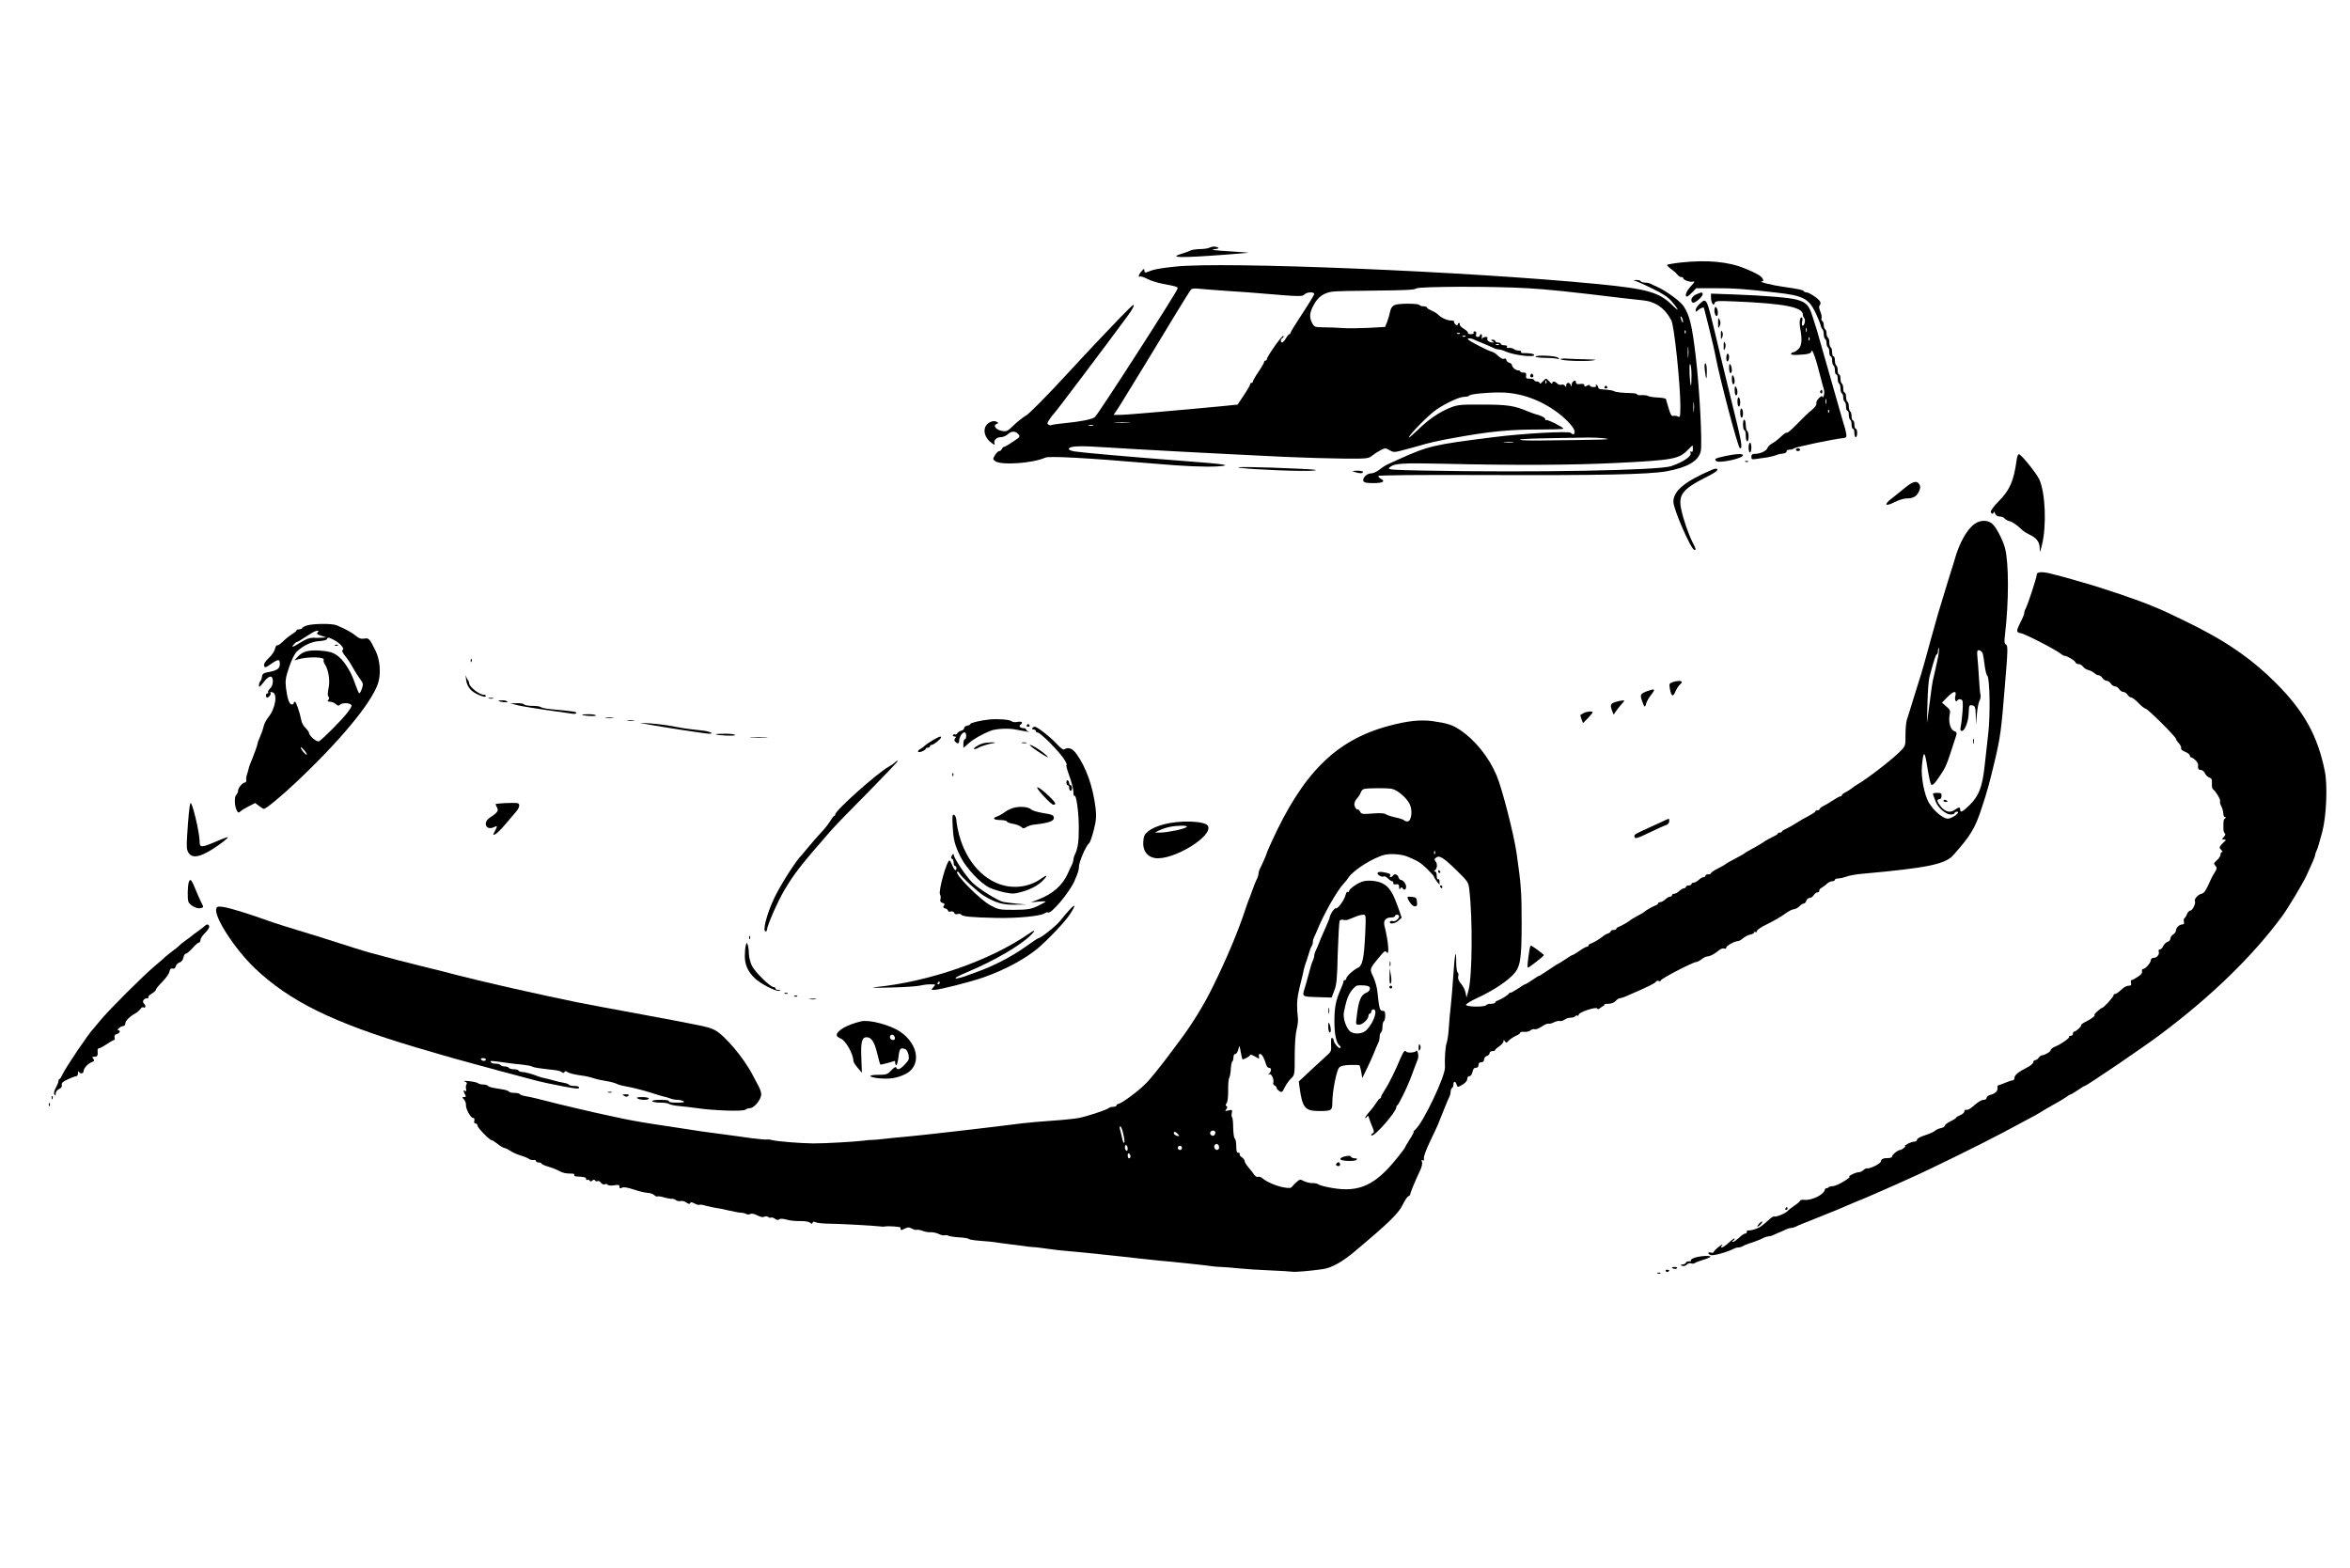 <?xml version="1.0" standalone="no"?>
<!DOCTYPE svg PUBLIC "-//W3C//DTD SVG 20010904//EN"
 "http://www.w3.org/TR/2001/REC-SVG-20010904/DTD/svg10.dtd">
<svg version="1.0" xmlns="http://www.w3.org/2000/svg"
 width="1688pt" height="1126pt" viewBox="0 0 1688 1126"
 preserveAspectRatio="xMidYMid meet">
<g transform="translate(0,1126) scale(0.1,-0.1)"
fill="#000000" stroke="none">
<path d="M8685 9480 c-11 -5 -41 -9 -68 -9 -26 -1 -55 -5 -65 -10 -9 -5 -36
-15 -59 -22 -106 -31 -23 -33 312 -8 77 6 149 12 160 13 11 1 -50 6 -135 11
-102 6 -140 11 -110 15 33 4 40 7 27 13 -23 9 -36 8 -62 -3z"/>
<path d="M12078 9375 c-54 -6 -100 -14 -103 -17 -3 -3 9 -16 27 -29 18 -13 39
-31 46 -41 7 -10 20 -18 28 -18 8 0 14 -3 14 -7 0 -14 49 -31 71 -26 16 5 13
-2 -15 -32 -33 -35 -48 -75 -28 -75 5 0 21 14 37 30 l29 30 140 0 c131 0 196
-4 431 -31 197 -22 236 -42 287 -147 17 -37 33 -76 35 -87 2 -11 8 -24 13 -29
6 -6 10 -22 10 -37 0 -15 5 -31 10 -34 6 -3 10 -17 10 -30 0 -13 5 -27 10 -30
6 -3 10 -19 10 -36 0 -16 5 -29 10 -29 6 0 10 -13 10 -29 0 -17 5 -33 10 -36
6 -3 10 -19 10 -36 0 -16 5 -29 10 -29 6 0 10 -13 10 -29 0 -17 5 -33 10 -36
6 -3 10 -19 10 -35 0 -16 5 -32 10 -35 6 -3 10 -17 10 -30 0 -13 5 -27 10 -30
6 -3 10 -19 10 -36 0 -16 5 -29 10 -29 6 0 10 -13 10 -29 0 -17 5 -33 10 -36
6 -3 10 -19 10 -36 0 -16 5 -29 10 -29 6 0 10 -13 10 -30 0 -16 5 -30 10 -30
6 0 10 14 10 30 0 17 -4 30 -10 30 -5 0 -10 14 -10 30 0 17 -4 30 -10 30 -5 0
-10 13 -10 29 0 17 -4 33 -10 36 -5 3 -10 19 -10 35 0 16 -4 32 -10 35 -5 3
-10 19 -10 36 0 16 -4 29 -10 29 -5 0 -10 13 -10 29 0 17 -4 33 -10 36 -5 3
-10 19 -10 36 0 16 -4 29 -10 29 -5 0 -10 13 -10 29 0 17 -4 33 -10 36 -5 3
-10 19 -10 36 0 16 -4 29 -10 29 -5 0 -10 13 -10 29 0 17 -4 33 -10 36 -5 3
-10 19 -10 35 0 16 -4 32 -10 35 -5 3 -10 17 -10 30 0 13 -4 27 -10 30 -5 3
-10 17 -10 30 0 13 -5 27 -11 30 -6 4 -8 13 -5 21 3 7 -1 29 -9 47 -9 22 -11
37 -4 44 5 5 7 17 4 25 -8 20 -79 68 -99 68 -8 0 -17 4 -20 9 -6 9 -35 15
-146 31 -75 10 -184 37 -157 39 15 1 16 4 7 21 -10 18 -40 36 -125 71 -115 49
-270 64 -457 44z"/>
<path d="M8440 9345 c-115 -12 -154 -20 -202 -40 -13 -5 -18 -2 -18 11 0 16
-2 16 -20 -4 -20 -21 -28 -48 -11 -38 5 3 28 -5 52 -17 24 -13 76 -29 114 -36
97 -18 107 -21 103 -35 -7 -28 -574 -909 -594 -922 -24 -17 -101 -32 -221 -44
-45 -4 -86 -11 -90 -13 -5 -3 -15 -2 -22 3 -11 6 -9 15 10 41 12 19 26 36 30
39 10 8 343 449 528 700 34 45 52 80 42 80 -4 0 -45 -39 -91 -87 -46 -49 -120
-126 -165 -173 -44 -47 -168 -179 -275 -295 -107 -115 -214 -223 -239 -239
-26 -15 -67 -48 -92 -73 -43 -41 -49 -44 -83 -38 -42 8 -66 39 -38 50 16 6 16
7 0 16 -24 13 -66 -6 -80 -36 -16 -35 0 -82 40 -113 23 -18 31 -20 26 -8 -9
23 14 46 45 46 15 0 37 9 49 20 26 25 54 26 76 2 16 -18 14 -21 -39 -55 -30
-21 -59 -37 -64 -37 -5 0 -11 -7 -15 -15 -3 -8 -11 -15 -19 -15 -7 0 -20 -13
-30 -29 -16 -27 -16 -30 0 -42 39 -33 271 -17 361 24 29 13 302 -2 782 -43
215 -19 369 -25 455 -20 115 8 64 16 -255 40 -382 29 -729 60 -775 68 -22 4
-39 12 -38 17 6 23 76 25 297 10 218 -14 720 -41 1266 -67 135 -6 322 -11 417
-12 164 -1 173 0 200 22 15 12 43 30 61 39 31 16 34 16 62 0 25 -15 36 -16 72
-7 24 7 61 16 83 22 22 6 51 14 65 18 42 14 150 39 245 55 252 46 396 60 603
60 100 0 182 2 182 6 0 10 -117 69 -124 62 -3 -3 -6 -1 -6 6 0 11 -34 28 -70
36 -8 2 -33 11 -55 20 -96 41 -147 49 -325 49 -163 1 -179 -1 -235 -23 -79
-32 -156 -85 -232 -160 -35 -33 -63 -57 -63 -53 0 18 146 166 199 201 75 50
165 91 201 91 16 0 31 4 34 9 7 11 131 23 228 22 140 -2 281 -52 403 -142 67
-49 125 -113 125 -139 0 -22 -10 -26 -27 -9 -14 14 -347 -4 -563 -32 -428 -54
-458 -61 -680 -161 -25 -11 -56 -25 -70 -32 -14 -6 -41 -23 -60 -38 -19 -16
-46 -28 -61 -28 -31 0 -64 -33 -56 -55 5 -11 22 -15 71 -15 68 0 90 12 56 30
-11 6 -20 15 -20 21 0 6 260 9 778 7 811 -3 1165 4 1293 27 149 27 228 73 245
142 13 49 -8 450 -35 678 -27 230 -44 299 -88 366 -23 35 -124 109 -188 138
-16 7 -38 17 -47 22 -10 5 -29 9 -42 9 -14 0 -28 5 -31 10 -3 6 -18 9 -33 9
-21 -1 -22 -2 -7 -6 11 -3 66 -27 122 -55 74 -35 113 -61 139 -91 56 -65 59
-81 6 -29 -96 94 -179 117 -537 152 -934 91 -2690 163 -3035 125z m2531 -155
c142 -8 305 -25 684 -71 44 -5 109 -12 145 -16 92 -9 160 -57 205 -144 21 -39
64 -451 65 -612 0 -79 -2 -87 -16 -79 -9 5 -24 7 -34 5 -13 -4 -21 8 -34 54
-10 32 -19 62 -20 67 -1 5 -27 9 -57 11 -31 1 -62 6 -69 10 -8 5 -29 8 -47 7
-18 -2 -33 1 -33 5 0 4 -15 8 -32 9 -75 2 -124 7 -133 14 -9 6 -43 11 -92 14
-13 0 -23 6 -23 13 0 6 -5 15 -12 19 -7 4 -8 3 -4 -4 5 -8 -2 -12 -18 -12 -14
0 -26 5 -26 10 0 7 -6 7 -20 0 -15 -8 -20 -8 -20 3 0 9 -9 12 -30 9 -23 -3
-30 0 -30 12 0 24 -30 8 -31 -18 -1 -16 -2 -17 -6 -3 -2 9 -11 17 -19 17 -8 0
-14 -8 -14 -17 0 -15 -2 -15 -9 -4 -5 8 -16 11 -25 8 -8 -3 -22 0 -30 8 -18
18 -36 19 -36 3 -1 -7 -9 -3 -19 10 -11 12 -22 22 -26 22 -4 0 -15 -10 -26
-22 -10 -13 -18 -17 -19 -10 0 6 -9 12 -20 12 -11 0 -20 5 -20 10 0 6 -14 10
-31 10 -26 0 -30 3 -27 23 2 17 -2 22 -19 21 -13 0 -23 3 -23 8 0 4 -7 8 -16
8 -17 0 -44 23 -44 39 0 5 -9 13 -20 16 -11 3 -20 13 -20 20 0 8 -6 12 -14 9
-14 -5 -23 0 -61 34 -8 7 -23 15 -32 17 -21 4 -154 72 -167 86 -13 12 18 12
42 0 9 -5 28 -13 42 -18 44 -18 84 -35 102 -44 10 -5 25 -9 34 -9 9 0 30 -6
47 -14 61 -27 207 -45 207 -26 0 9 -30 14 -82 14 -9 0 -15 3 -12 8 3 4 -2 9
-10 9 -25 2 -30 4 -46 14 -8 5 -23 8 -34 6 -11 -1 -16 2 -12 8 5 7 -3 11 -18
11 -14 0 -26 5 -26 10 0 6 -9 10 -20 10 -11 0 -20 5 -20 10 0 6 -8 10 -17 10
-15 0 -16 -2 -3 -10 13 -9 13 -10 0 -10 -23 0 -43 17 -36 29 4 7 -1 11 -13 11
-10 0 -22 -6 -25 -12 -4 -7 -4 -3 -2 10 2 12 0 22 -5 22 -5 0 -9 -4 -9 -10 0
-5 -7 -10 -16 -10 -11 0 -15 6 -11 20 3 13 0 20 -10 20 -8 0 -11 -4 -8 -10 4
-6 -5 -10 -20 -10 -14 0 -24 4 -21 9 3 5 -10 18 -30 30 -19 12 -32 26 -29 31
3 6 1 10 -4 10 -6 0 -11 -5 -11 -11 0 -8 -5 -8 -15 1 -8 7 -13 16 -10 20 3 4
-7 8 -21 8 -29 0 -71 19 -94 42 -8 9 -30 22 -47 29 -18 8 -33 17 -33 22 0 5
-11 9 -24 9 -14 0 -27 4 -30 9 -8 13 -150 13 -179 0 -17 -8 -27 -22 -32 -47
-4 -20 -13 -52 -21 -73 l-15 -37 -122 -7 c-67 -3 -151 -4 -187 -1 -36 3 -95 5
-132 5 -64 1 -68 2 -83 31 -22 42 -19 75 12 131 30 56 69 84 130 94 23 4 166
7 317 8 205 2 278 5 288 15 15 15 547 17 799 2z m-2151 -20 c85 -5 207 -14
270 -20 240 -20 267 -21 280 -5 15 18 70 20 70 4 0 -7 -38 -70 -85 -141 -47
-71 -85 -133 -85 -138 0 -6 -4 -10 -8 -10 -4 0 -16 -13 -25 -30 -10 -16 -22
-30 -28 -30 -13 0 -11 28 3 32 6 2 9 9 7 16 -4 13 -119 -149 -119 -167 0 -6
-4 -11 -10 -11 -5 0 -10 -5 -10 -11 0 -5 -18 -37 -40 -69 -22 -32 -40 -64 -40
-69 0 -6 -4 -11 -10 -11 -5 0 -10 -5 -10 -10 0 -6 -20 -41 -45 -78 l-45 -68
-118 -12 c-64 -6 -171 -16 -237 -22 -66 -6 -194 -17 -284 -25 -91 -8 -184 -15
-209 -15 l-43 0 19 28 c11 15 33 50 49 77 17 28 54 88 83 135 29 47 78 128
110 180 134 223 283 466 293 478 8 10 26 12 61 8 28 -3 121 -10 206 -16z
m3269 -220 c0 -10 -3 -8 -9 5 -12 27 -12 43 0 25 5 -8 9 -22 9 -30z m18 -82
c-3 -8 -6 -5 -6 6 -1 11 2 17 5 13 3 -3 4 -12 1 -19z m-1620 -4 c-3 -3 -12 -4
-19 -1 -8 3 -5 6 6 6 11 1 17 -2 13 -5z m40 -20 c-3 -3 -12 -4 -19 -1 -8 3 -5
6 6 6 11 1 17 -2 13 -5z m240 -60 c-3 -3 -12 -4 -19 -1 -8 3 -5 6 6 6 11 1 17
-2 13 -5z m1360 -86 c-2 -18 -4 -4 -4 32 0 36 2 50 4 33 2 -18 2 -48 0 -65z
m23 -135 c0 -42 -2 -74 -4 -72 -9 11 -15 160 -6 154 6 -3 10 -40 10 -82z
m-1043 -55 c-3 -8 -6 -5 -6 6 -1 11 2 17 5 13 3 -3 4 -12 1 -19z m1060 -200
c-2 -18 -4 -6 -4 27 0 33 2 48 4 33 2 -15 2 -42 0 -60z m-4059 -85 c-27 -2
-69 -2 -95 0 -27 2 -5 3 47 3 52 0 74 -1 48 -3z m-255 -20 c-7 -2 -21 -2 -30
0 -10 3 -4 5 12 5 17 0 24 -2 18 -5z m3682 -93 c49 -7 -17 -9 -482 -14 -79 -1
-139 2 -135 6 7 7 92 9 472 15 52 1 118 -2 145 -7z m-667 -27 c-15 -2 -42 -2
-60 0 -18 2 -6 4 27 4 33 0 48 -2 33 -4z m1292 -49 c0 -17 -4 -23 -12 -18 -8
5 -9 2 -5 -9 9 -24 -49 -64 -138 -95 -86 -31 -989 -47 -1776 -32 -236 4 -264
7 -250 20 32 32 81 36 391 29 504 -12 928 -10 1245 6 403 20 446 28 510 95 16
16 30 30 32 30 2 0 3 -12 3 -26z"/>
<path d="M11030 8698 c0 -4 28 -8 63 -8 34 0 73 -3 87 -6 20 -5 23 -4 13 6
-13 15 -163 22 -163 8z"/>
<path d="M11210 8680 c0 -11 170 -17 230 -9 35 5 24 6 -45 8 -49 1 -111 3
-137 5 -27 2 -48 0 -48 -4z"/>
<path d="M10995 8570 c-8 -13 -1 -24 14 -19 6 3 7 10 2 18 -6 10 -10 10 -16 1z"/>
<path d="M11525 8480 c-3 -5 1 -10 10 -10 9 0 13 5 10 10 -3 6 -8 10 -10 10
-2 0 -7 -4 -10 -10z"/>
<path d="M12183 9145 c-32 -14 -45 -46 -24 -59 12 -8 71 42 71 60 0 17 -6 17
-47 -1z"/>
<path d="M12290 9123 c0 -15 4 -35 10 -43 8 -12 10 -12 16 3 6 16 19 17 143
12 358 -15 491 -41 491 -95 0 -9 4 -20 10 -26 11 -11 2 -54 -12 -54 -5 0 -7
13 -3 30 4 18 3 30 -4 30 -14 0 -18 -38 -9 -85 14 -78 10 -120 -15 -143 -13
-12 -28 -22 -35 -22 -6 0 -14 -5 -17 -10 -4 -7 10 -10 42 -9 77 3 102 9 105
27 2 10 10 -2 19 -28 16 -43 23 -69 49 -170 6 -25 15 -58 20 -73 5 -16 5 -38
0 -50 -5 -12 -9 -16 -9 -8 -1 10 -8 8 -25 -8 -13 -12 -22 -30 -19 -39 2 -11
-10 -28 -33 -47 -21 -16 -68 -61 -105 -100 -37 -38 -71 -67 -74 -63 -3 3 -19
-6 -34 -21 -38 -34 -53 -46 -78 -60 -12 -6 -24 -20 -28 -30 -6 -20 -52 -41
-91 -41 -18 0 -24 -6 -24 -21 0 -19 4 -20 38 -15 20 3 55 8 77 11 22 4 49 10
60 15 11 5 34 11 50 12 18 2 29 8 28 16 -2 7 7 12 20 12 13 0 27 4 33 9 10 10
287 68 344 73 31 3 35 6 32 28 -2 14 -7 36 -11 50 -5 14 -14 45 -21 70 -7 25
-16 56 -20 70 -4 14 -13 45 -20 70 -7 25 -16 56 -20 70 -4 14 -13 45 -20 70
-7 25 -16 56 -20 70 -4 14 -13 45 -20 70 -7 25 -16 56 -20 70 -4 14 -13 45
-20 70 -14 52 -19 69 -51 168 -25 80 -44 100 -114 120 -50 14 -231 29 -447 37
l-168 6 0 -28z m687 -245 c-3 -7 -5 -2 -5 12 0 14 2 19 5 13 2 -7 2 -19 0 -25z
m20 -60 c-3 -8 -6 -5 -6 6 -1 11 2 17 5 13 3 -3 4 -12 1 -19z m120 -455 c-3
-10 -5 -4 -5 12 0 17 2 24 5 18 2 -7 2 -21 0 -30z m20 -65 c-3 -8 -6 -5 -6 6
-1 11 2 17 5 13 3 -3 4 -12 1 -19z"/>
<path d="M12206 9075 c-14 -13 -26 -32 -26 -41 0 -16 1 -16 18 -1 16 15 42 23
42 14 0 -2 16 -66 36 -143 19 -76 41 -170 48 -209 31 -161 161 -655 174 -655
21 0 15 34 -62 345 -40 165 -93 379 -115 475 -64 267 -62 264 -115 215z"/>
<path d="M12317 9047 c-7 -19 2 -57 14 -57 11 0 11 41 0 58 -7 11 -9 11 -14
-1z"/>
<path d="M12341 8940 c0 -40 2 -42 11 -22 8 16 8 28 0 45 -9 19 -11 17 -11
-23z"/>
<path d="M12361 8855 c0 -35 1 -37 10 -17 6 15 5 30 -1 40 -7 13 -9 8 -9 -23z"/>
<path d="M12381 8775 c0 -35 1 -37 10 -17 6 15 5 30 -1 40 -7 13 -9 8 -9 -23z"/>
<path d="M12400 8689 c0 -17 4 -28 10 -24 6 3 10 17 10 31 0 13 -4 24 -10 24
-5 0 -10 -14 -10 -31z"/>
<path d="M12246 8598 c9 -71 14 -73 14 -5 0 33 -4 57 -10 57 -7 0 -8 -19 -4
-52z"/>
<path d="M12420 8618 c0 -21 5 -38 10 -38 13 0 13 40 0 60 -7 11 -10 5 -10
-22z"/>
<path d="M12440 8538 c0 -21 5 -38 10 -38 13 0 13 40 0 60 -7 11 -10 5 -10
-22z"/>
<path d="M12460 8458 c0 -21 5 -38 10 -38 13 0 13 40 0 60 -7 11 -10 5 -10
-22z"/>
<path d="M13075 8451 c-3 -5 -1 -12 5 -16 5 -3 10 1 10 9 0 18 -6 21 -15 7z"/>
<path d="M12480 8376 c0 -20 5 -36 10 -36 6 0 10 13 10 29 0 17 -4 33 -10 36
-6 4 -10 -8 -10 -29z"/>
<path d="M12500 8296 c0 -20 5 -36 10 -36 6 0 10 13 10 29 0 17 -4 33 -10 36
-6 4 -10 -8 -10 -29z"/>
<path d="M12520 8211 c0 -23 5 -41 10 -41 6 0 10 -18 10 -40 0 -22 5 -40 10
-40 6 0 10 15 10 34 0 19 -4 38 -10 41 -5 3 -10 21 -10 40 0 19 -4 37 -10 40
-6 4 -10 -10 -10 -34z"/>
<path d="M12560 8045 c0 -19 5 -35 10 -35 6 0 10 16 10 35 0 19 -4 35 -10 35
-5 0 -10 -16 -10 -35z"/>
<path d="M12900 8030 c0 -5 7 -10 15 -10 8 0 15 5 15 10 0 6 -7 10 -15 10 -8
0 -15 -4 -15 -10z"/>
<path d="M12391 7984 c-72 -16 -79 -20 -64 -35 19 -19 193 18 193 41 0 13 -51
11 -129 -6z"/>
<path d="M14485 7953 c-20 -147 -49 -214 -129 -294 -31 -31 -56 -64 -56 -73 0
-19 20 -22 21 -3 0 6 4 2 9 -10 6 -15 18 -23 33 -23 14 0 30 -6 36 -14 7 -8
23 -17 37 -20 22 -6 51 -26 93 -66 9 -8 28 -20 43 -27 54 -24 78 -54 79 -97 1
-40 1 -40 16 19 35 140 25 376 -19 472 -21 44 -125 174 -145 180 -7 3 -14 -14
-18 -44z"/>
<path d="M12538 7943 c7 -3 16 -2 19 1 4 3 -2 6 -13 5 -11 0 -14 -3 -6 -6z"/>
<path d="M8905 7900 c88 -13 472 -28 530 -20 38 4 13 8 -100 13 -271 13 -496
16 -430 7z"/>
<path d="M12300 7887 c-197 -84 -280 -152 -280 -231 0 -54 128 -346 151 -346
13 0 12 6 -15 58 -30 61 -65 162 -80 235 -22 100 11 144 164 222 41 20 81 43
88 50 19 18 2 25 -28 12z"/>
<path d="M9730 7870 c36 -12 60 -12 60 0 0 6 -19 10 -42 9 -37 -1 -39 -2 -18
-9z"/>
<path d="M13684 7757 c-28 -23 -72 -59 -98 -79 -58 -45 -44 -59 24 -24 27 14
66 26 85 26 48 0 74 15 90 53 10 23 10 35 1 49 -17 28 -46 21 -102 -25z"/>
<path d="M14184 7497 c-54 -36 -112 -140 -144 -257 -7 -25 -21 -70 -31 -100
-9 -30 -32 -102 -49 -160 -17 -58 -36 -118 -41 -135 -5 -16 -27 -95 -49 -175
-22 -80 -45 -163 -51 -185 -6 -22 -15 -51 -19 -65 -5 -14 -27 -86 -50 -160
-23 -74 -46 -151 -53 -170 -6 -19 -10 -69 -10 -110 1 -71 0 -77 -30 -109 -57
-60 -243 -204 -318 -247 -10 -6 -27 -17 -36 -25 -10 -8 -30 -21 -45 -29 -16
-7 -28 -17 -28 -22 0 -4 -5 -8 -11 -8 -6 0 -29 -13 -52 -28 -23 -15 -54 -34
-69 -41 -16 -8 -28 -18 -28 -23 0 -4 -7 -8 -15 -8 -8 0 -15 -3 -15 -8 0 -4
-21 -18 -47 -32 -27 -13 -66 -36 -88 -50 -22 -15 -55 -33 -72 -41 -18 -8 -33
-17 -33 -21 0 -5 -7 -8 -15 -8 -8 0 -15 -3 -15 -8 0 -4 -15 -13 -32 -21 -18
-8 -44 -22 -58 -31 -14 -10 -41 -27 -61 -38 -76 -42 -84 -47 -89 -52 -3 -3
-23 -14 -45 -26 -53 -27 -89 -48 -95 -54 -3 -3 -26 -16 -52 -29 -27 -13 -48
-28 -48 -33 0 -4 -9 -8 -20 -8 -11 0 -20 -4 -20 -10 0 -5 -6 -10 -13 -10 -7 0
-23 -9 -35 -20 -12 -11 -28 -20 -37 -20 -8 0 -15 -4 -15 -10 0 -5 -9 -10 -20
-10 -11 0 -20 -4 -20 -10 0 -5 -6 -10 -13 -10 -7 0 -23 -9 -35 -20 -12 -11
-28 -20 -37 -20 -8 0 -15 -4 -15 -10 0 -5 -6 -10 -13 -10 -7 0 -23 -9 -35 -20
-12 -11 -28 -20 -37 -20 -8 0 -15 -4 -15 -9 0 -5 -8 -11 -17 -14 -18 -6 -73
-37 -83 -47 -3 -3 -15 -11 -27 -17 -13 -7 -33 -19 -45 -25 -13 -7 -25 -15 -28
-18 -10 -10 -65 -41 -82 -47 -10 -3 -18 -9 -18 -14 0 -5 -9 -9 -20 -9 -11 0
-20 -4 -20 -9 0 -5 -9 -13 -20 -16 -11 -3 -26 -12 -33 -18 -18 -17 -69 -47
-89 -54 -10 -3 -18 -9 -18 -14 0 -5 -5 -9 -11 -9 -6 0 -30 -13 -54 -30 -24
-16 -46 -30 -50 -30 -4 0 -26 -13 -50 -30 -24 -16 -46 -30 -49 -30 -2 0 -34
-20 -70 -45 -37 -25 -69 -45 -72 -45 -3 0 -25 -13 -49 -30 -24 -16 -46 -30
-50 -30 -4 0 -26 -13 -50 -30 -24 -16 -48 -30 -53 -30 -6 0 -12 -3 -14 -7 -4
-10 -57 -42 -80 -50 -10 -3 -18 -9 -18 -14 0 -5 -13 -9 -29 -9 -17 0 -33 -4
-36 -10 -9 -15 -145 -13 -145 3 1 6 39 30 86 51 105 49 196 108 249 161 56 56
65 108 65 381 0 212 -4 272 -36 493 -19 135 -105 471 -144 561 -56 133 -155
255 -264 328 -56 36 -89 47 -195 62 -88 12 -184 2 -319 -35 -377 -102 -614
-338 -841 -838 -17 -37 -31 -70 -31 -72 0 -6 -37 -92 -51 -117 -5 -10 -9 -25
-9 -33 0 -8 -4 -23 -9 -33 -12 -23 -26 -60 -41 -102 -7 -19 -16 -44 -21 -55
-4 -11 -15 -40 -23 -65 -49 -151 -131 -348 -233 -555 -64 -132 -154 -278 -243
-395 -15 -19 -60 -80 -101 -135 -41 -54 -99 -126 -129 -158 -51 -56 -187 -157
-210 -157 -5 0 -10 -4 -10 -10 0 -5 -10 -10 -23 -10 -13 0 -27 -4 -33 -9 -13
-13 -159 -61 -219 -72 -27 -5 -113 -14 -190 -19 -77 -5 -174 -14 -215 -19
-216 -28 -747 -89 -835 -96 -27 -2 -92 -8 -142 -14 -51 -6 -96 -10 -100 -9 -5
1 -30 -1 -58 -5 -62 -8 -291 -21 -365 -20 -92 1 -253 14 -289 23 -19 5 -37 7
-41 5 -4 -2 -56 2 -116 10 -60 9 -145 20 -189 26 -152 20 -210 28 -275 39 -36
6 -94 15 -130 20 -133 19 -271 42 -350 60 -30 7 -74 16 -97 21 -65 14 -123 27
-173 39 -25 6 -63 15 -85 20 -43 10 -106 25 -247 61 -24 6 -58 13 -76 16 -18
3 -35 9 -38 14 -3 5 -20 9 -39 9 -19 0 -36 4 -39 9 -3 5 -22 12 -41 15 -19 3
-51 9 -70 12 -19 3 -38 10 -41 15 -3 5 -18 9 -33 9 -15 0 -31 4 -37 9 -5 5
-34 12 -64 15 -30 3 -45 2 -33 -2 16 -5 20 -11 14 -21 -5 -7 -6 -22 -3 -34 3
-14 1 -18 -6 -13 -15 9 -15 1 -2 -25 9 -15 7 -19 -6 -19 -16 0 -16 -1 -1 -18
9 -10 15 -27 14 -39 -2 -28 34 -93 51 -93 9 0 12 -7 9 -20 -3 -13 0 -20 9 -20
8 0 14 -7 14 -15 0 -16 87 -105 102 -105 5 0 24 -12 43 -27 18 -15 40 -28 49
-29 8 -1 28 -11 43 -21 15 -11 48 -25 73 -33 25 -7 51 -18 59 -24 8 -6 22 -10
33 -8 10 2 18 -2 18 -7 0 -6 9 -11 20 -11 11 0 20 -4 20 -8 0 -4 21 -14 48
-22 26 -7 61 -21 77 -30 30 -16 48 -20 93 -20 13 0 21 -4 17 -9 -3 -6 3 -10
12 -11 58 -3 73 -6 73 -18 0 -7 4 -11 9 -7 5 3 13 1 16 -5 5 -8 11 -8 20 0 9
8 15 8 20 0 3 -6 11 -7 17 -4 6 4 17 -1 24 -11 7 -10 20 -15 28 -12 9 4 18 2
21 -3 4 -6 24 -7 46 -4 32 5 39 4 39 -10 0 -13 4 -15 18 -7 12 6 37 2 84 -13
37 -13 81 -23 99 -24 17 0 39 -8 48 -16 10 -9 20 -13 23 -10 3 3 26 0 49 -7
24 -7 50 -11 57 -10 8 1 20 -3 28 -10 8 -6 23 -9 33 -6 11 3 30 -2 42 -11 16
-11 24 -12 27 -4 3 9 11 8 32 -3 15 -8 30 -12 33 -9 3 3 25 0 48 -7 24 -6 55
-13 69 -15 14 -1 57 -10 95 -19 39 -9 79 -16 89 -16 11 0 27 -4 36 -9 9 -5 22
-5 30 0 9 5 27 2 50 -10 23 -12 41 -15 50 -10 9 5 19 5 27 -1 7 -6 16 -8 21
-5 5 3 18 -1 28 -8 13 -10 23 -11 31 -5 7 7 26 6 55 -2 24 -7 67 -11 97 -10
31 1 60 -4 69 -11 12 -10 16 -10 19 -1 3 9 10 10 21 4 10 -5 44 -9 77 -10 98
-1 350 -15 395 -21 8 -2 20 -1 25 0 23 5 115 -1 114 -8 -3 -19 3 -21 29 -8 23
12 32 12 52 1 13 -7 29 -11 35 -9 6 3 25 -1 41 -7 16 -7 43 -11 59 -10 17 1
43 -5 59 -13 16 -8 34 -12 42 -9 7 2 19 1 26 -3 7 -4 42 -10 78 -12 36 -2 67
-7 70 -12 3 -4 41 -10 85 -13 44 -3 94 -8 110 -11 17 -3 53 -8 80 -11 28 -3
77 -10 110 -14 33 -5 67 -9 75 -9 8 1 56 -5 105 -12 50 -7 108 -14 130 -15 47
-3 414 -41 530 -55 44 -5 107 -12 140 -15 70 -5 344 -34 395 -42 19 -2 46 -4
60 -4 14 0 63 -4 110 -9 47 -5 150 -12 230 -15 80 -3 154 -8 165 -10 17 -3
127 6 218 19 61 9 138 51 227 126 250 210 314 273 345 335 15 31 33 59 41 62
8 3 14 10 14 15 0 11 39 105 72 173 11 25 16 48 12 60 -5 13 -4 16 5 11 8 -6
11 -1 9 16 -2 12 19 68 46 123 26 55 52 109 56 120 4 11 12 32 19 48 6 15 16
38 21 52 24 61 33 81 41 97 5 10 9 27 9 37 0 11 5 23 10 26 6 3 10 15 10 26 0
25 16 24 23 -2 5 -18 8 -19 29 -8 32 17 48 35 48 53 0 9 7 16 15 16 9 0 18 12
22 30 4 21 11 30 24 30 12 0 19 7 19 20 0 13 7 20 20 20 13 0 20 7 20 19 0 11
9 23 20 26 11 3 20 13 20 21 0 8 9 14 20 14 11 0 20 3 20 8 0 4 14 16 30 27
16 11 30 27 30 35 0 13 1 13 10 0 8 -13 12 -12 28 6 11 11 34 26 51 34 17 7
31 17 31 22 0 5 13 8 29 6 16 -1 36 3 45 11 8 7 22 11 30 8 7 -3 30 6 50 19
20 14 42 23 49 21 7 -2 25 2 40 10 16 8 35 12 42 9 7 -2 21 2 32 9 10 8 30 15
45 15 15 0 30 5 33 10 4 6 11 8 16 5 5 -4 9 0 9 7 0 17 128 59 133 44 2 -7 10
-6 22 4 10 8 21 15 24 15 3 0 5 3 4 7 -2 5 12 8 30 8 21 0 41 8 52 20 10 11
24 20 31 20 8 0 33 8 56 19 147 64 194 87 201 98 4 7 14 10 22 7 8 -4 15 -1
15 4 0 12 232 132 254 132 7 0 25 9 39 20 14 11 32 20 41 20 19 0 52 18 83 44
12 10 29 16 37 13 10 -4 16 -1 16 6 0 14 60 47 84 47 7 0 24 9 37 21 13 11 36
23 51 26 16 3 28 10 28 15 0 5 5 6 10 3 6 -3 10 0 10 8 0 8 35 31 78 51 42 21
97 52 122 71 25 19 54 34 66 34 11 1 29 10 39 21 10 11 24 20 31 20 7 0 16 9
19 20 3 11 14 20 23 20 10 0 23 9 30 20 7 11 19 20 27 20 8 0 14 5 13 12 -2 6
6 16 18 22 11 6 28 19 38 29 10 9 26 17 37 17 10 0 19 5 19 10 0 6 10 10 23
10 12 0 40 6 62 14 22 8 74 17 115 20 465 42 593 68 651 134 123 138 156 192
203 336 41 123 57 184 97 351 38 164 44 209 69 515 23 275 24 302 8 311 -11 6
-12 21 -6 71 28 236 28 514 0 621 -16 59 -63 150 -91 174 -33 29 -85 29 -127
0z m-269 -985 c-9 -42 -20 -93 -25 -112 -10 -39 -15 -74 -35 -230 l-14 -105 4
147 c2 80 8 163 14 185 32 121 46 163 53 163 4 0 8 12 9 28 0 15 3 21 6 14 3
-7 -2 -48 -12 -90z m324 61 c5 -10 12 -49 16 -86 4 -37 13 -74 20 -81 18 -17
22 -281 7 -411 -6 -55 -18 -160 -26 -233 -17 -156 -41 -219 -111 -287 -49 -47
-65 -55 -65 -30 0 19 -11 19 -36 0 -34 -26 -70 -18 -103 22 -29 36 -32 53 -8
53 7 0 13 10 13 23 1 19 -3 22 -32 22 -27 0 -33 -3 -28 -15 3 -8 11 -28 17
-45 15 -44 73 -95 108 -95 16 0 29 5 29 10 0 6 8 10 18 10 30 -1 -36 -50 -67
-50 -35 0 -102 57 -136 115 -33 56 -57 182 -50 262 11 117 20 115 39 -8 10
-63 22 -118 27 -123 10 -11 26 5 65 64 44 66 45 69 114 283 7 24 6 29 -15 37
-26 10 -41 69 -30 120 6 25 2 34 -25 56 l-31 27 37 38 c45 46 69 51 60 14 -8
-30 2 -54 14 -35 5 7 16 10 25 6 15 -5 16 -17 12 -84 -3 -42 -9 -92 -13 -109
-5 -25 -3 -33 8 -33 21 0 47 68 49 126 2 60 4 63 29 57 17 -5 20 -14 22 -72
l1 -66 7 75 c3 41 12 85 19 98 6 12 10 30 7 40 -3 9 -8 62 -11 117 -3 55 -8
124 -11 153 -4 42 -3 52 10 52 8 0 19 -8 25 -17z m-4241 -979 c39 -8 102 -61
126 -106 25 -46 15 -128 -14 -128 -10 0 -21 4 -24 8 -3 5 -31 14 -63 21 -32 7
-64 18 -71 24 -8 6 -43 8 -92 4 -73 -6 -81 -5 -91 14 -6 11 -13 18 -17 15 -3
-4 -11 3 -18 16 -12 22 -5 44 23 75 6 7 14 22 18 32 3 11 14 22 23 24 27 7
166 8 200 1z m309 -466 c-3 -8 -6 -5 -6 6 -1 11 2 17 5 13 3 -3 4 -12 1 -19z
m-199 -20 c73 -30 91 -40 140 -86 28 -28 52 -54 52 -58 0 -5 9 -20 20 -34 l20
-25 0 23 c0 13 -4 20 -10 17 -6 -4 -10 7 -10 24 0 18 -5 31 -12 31 -10 0 -10
2 -2 8 17 11 21 47 6 64 -10 12 -10 18 2 27 24 20 51 4 145 -87 86 -84 89 -89
95 -142 25 -210 21 -619 -5 -720 l-15 -55 -7 35 c-4 19 -18 48 -33 65 -17 20
-23 36 -20 52 4 12 2 25 -4 28 -5 3 -10 36 -10 72 0 112 -11 62 -21 -94 -5
-81 -14 -179 -18 -218 -5 -38 -11 -108 -14 -155 -3 -47 -10 -97 -16 -112 -9
-24 -15 -109 -12 -175 3 -62 -156 -397 -212 -445 -11 -10 -17 -18 -13 -18 4 0
-9 -25 -29 -55 -19 -31 -35 -58 -35 -60 0 -3 -27 -39 -60 -79 -153 -190 -269
-242 -460 -209 -47 8 -91 19 -98 25 -7 6 -27 11 -44 10 -17 0 -45 6 -61 14
-26 14 -31 14 -50 -3 -12 -10 -27 -25 -34 -34 -10 -14 -21 -15 -65 -7 -53 10
-120 39 -150 65 -10 9 -23 13 -31 10 -8 -3 -20 4 -28 15 -8 12 -26 36 -41 53
-16 18 -28 39 -28 46 0 8 -9 20 -20 27 -12 7 -18 17 -15 22 3 6 -1 10 -9 10
-12 0 -16 11 -16 49 0 27 -5 51 -10 53 -6 2 -11 36 -12 76 0 40 -4 75 -8 77
-4 3 -5 16 -2 30 4 24 3 26 -24 19 -26 -6 -27 -5 -16 8 9 12 10 18 2 23 -8 5
-8 11 1 21 7 9 11 44 11 90 -1 42 2 83 8 93 5 10 10 39 11 65 2 26 6 49 11 52
4 3 8 16 8 30 0 14 6 24 14 24 7 0 17 15 21 33 8 32 8 32 17 -18 5 -27 11 -51
12 -53 6 -6 56 21 56 31 0 5 15 0 34 -11 32 -19 33 -19 29 -1 -3 12 0 19 8 19
13 0 30 -29 44 -77 3 -13 13 -23 21 -23 17 0 18 -21 2 -39 -11 -11 -10 -13 0
-7 14 8 36 -39 28 -61 -3 -8 1 -16 9 -19 8 -4 15 -11 15 -18 0 -6 9 -17 20
-23 17 -11 21 -9 37 25 10 20 30 49 45 64 28 27 28 28 28 165 0 86 6 158 14
190 8 29 12 69 8 90 -3 21 -5 61 -5 88 1 46 6 76 32 180 6 22 13 54 16 70 4
17 10 39 15 50 4 11 14 40 21 65 7 25 16 49 21 55 4 5 8 17 8 27 0 10 4 26 9
36 5 9 13 28 19 42 47 118 146 294 195 345 11 11 26 30 34 43 37 55 184 146
263 163 42 9 120 3 158 -13z m-2039 -1994 c7 -30 10 -58 7 -61 -6 -6 -11 7
-19 47 -3 14 -9 35 -12 48 -4 12 -3 22 2 22 6 0 15 -25 22 -56z m661 12 c0 -8
-5 -18 -11 -22 -14 -8 -33 11 -25 25 10 16 36 13 36 -3z m-269 -12 c12 -14 11
-16 -5 -13 -11 2 -21 10 -24 17 -5 17 13 15 29 -4z m294 -104 c-9 -15 -25 -12
-32 6 -8 21 19 38 30 18 4 -8 5 -19 2 -24z m-655 -1 c0 -11 -4 -17 -10 -14 -5
3 -10 15 -10 26 0 11 5 17 10 14 6 -3 10 -15 10 -26z m390 6 c0 -8 -7 -15 -15
-15 -8 0 -15 7 -15 15 0 8 7 15 15 15 8 0 15 -7 15 -15z m-370 -61 c0 -8 -4
-14 -10 -14 -5 0 -10 9 -10 21 0 11 5 17 10 14 6 -3 10 -13 10 -21z"/>
<path d="M14172 5935 c0 -16 2 -22 5 -12 2 9 2 23 0 30 -3 6 -5 -1 -5 -18z"/>
<path d="M13960 5510 c0 -6 7 -10 15 -10 8 0 15 2 15 4 0 2 -7 6 -15 10 -8 3
-15 1 -15 -4z"/>
<path d="M10330 5000 c0 -5 5 -10 11 -10 5 0 7 5 4 10 -3 6 -8 10 -11 10 -2 0
-4 -4 -4 -10z"/>
<path d="M9896 4991 c-8 -12 30 -35 44 -26 5 3 18 -3 30 -15 11 -11 25 -20 30
-20 6 0 9 -6 8 -12 -2 -8 6 -12 20 -10 17 3 22 -2 22 -20 0 -17 3 -19 9 -9 6
9 11 10 15 2 12 -18 26 -13 26 10 0 21 -22 49 -39 49 -5 0 -13 9 -16 20 -7 21
-30 27 -40 10 -3 -5 -11 -10 -16 -10 -6 0 -8 4 -4 9 7 12 -2 18 -46 26 -22 4
-39 3 -43 -4z"/>
<path d="M9793 4930 c-36 -8 -103 -55 -103 -71 0 -6 -4 -8 -9 -5 -5 3 -12 -6
-15 -20 -10 -39 -56 -103 -71 -98 -10 4 -45 -49 -45 -70 0 -3 -12 -31 -26 -63
-14 -32 -30 -68 -35 -80 -22 -57 -32 -79 -40 -95 -5 -10 -9 -25 -9 -33 0 -8
-4 -23 -9 -33 -8 -15 -17 -46 -42 -139 -5 -18 -13 -48 -19 -66 -17 -56 -17
-56 93 -59 l102 -3 19 50 c17 42 21 86 25 270 4 121 10 225 14 232 4 6 16 9
27 6 11 -3 28 -2 37 3 10 4 20 8 23 9 3 1 18 7 33 13 16 7 38 12 49 12 20 0
20 -3 14 -142 -9 -179 -20 -226 -55 -241 -31 -14 -81 -61 -81 -76 0 -6 -4 -11
-10 -11 -5 0 -10 -5 -10 -10 0 -6 -8 -29 -19 -53 -36 -82 -46 -132 -46 -232 0
-97 14 -160 39 -177 6 -4 7 -10 3 -15 -9 -8 -46 35 -47 54 0 6 -5 15 -11 18
-7 5 -9 -11 -8 -45 3 -50 1 -54 -37 -87 -21 -20 -74 -68 -117 -108 l-78 -73 6
-44 c20 -145 38 -167 137 -168 93 0 98 3 98 62 0 76 30 231 49 250 11 12 35
17 78 19 35 1 65 0 68 -3 3 -3 9 -25 13 -48 l7 -43 34 69 c18 38 37 79 42 92
19 47 32 78 40 94 5 10 9 29 9 42 0 14 5 28 10 31 6 3 10 21 10 40 0 19 5 37
10 40 6 3 10 22 10 41 0 27 -4 34 -19 34 -20 0 -24 12 -37 135 -3 33 -17 82
-30 109 -26 53 -26 57 24 118 55 68 62 73 70 60 24 -35 16 72 -14 191 -8 35
10 57 47 57 16 0 29 5 29 10 0 6 7 10 15 10 8 0 15 -5 15 -11 0 -18 -30 -41
-45 -35 -8 3 -17 1 -20 -3 -12 -21 35 -17 58 5 l25 23 -20 58 c-42 121 -67
162 -118 188 -35 18 -99 25 -137 15z m47 -771 c0 -11 -10 -23 -23 -28 -43 -17
-59 -56 -73 -183 -6 -46 -5 -48 18 -48 26 0 68 40 68 65 0 8 5 15 10 15 6 0
10 7 10 15 0 8 7 15 15 15 34 0 5 -91 -47 -146 -27 -30 -86 -36 -118 -14 -29
21 -55 97 -47 138 14 69 20 89 32 117 16 36 45 70 63 76 7 2 31 3 53 1 30 -3
39 -8 39 -23z"/>
<path d="M10345 4890 c3 -5 8 -10 11 -10 2 0 4 5 4 10 0 6 -5 10 -11 10 -5 0
-7 -4 -4 -10z"/>
<path d="M10110 4817 c0 -21 35 -67 51 -67 17 0 20 6 17 33 -3 28 -7 32 -35
35 -18 2 -33 1 -33 -1z"/>
<path d="M9982 4335 c0 -16 2 -22 5 -12 2 9 2 23 0 30 -3 6 -5 -1 -5 -18z"/>
<path d="M9981 4246 c-1 -38 2 -57 9 -50 5 5 6 29 1 59 l-9 50 -1 -59z"/>
<path d="M9980 4170 c0 -5 5 -10 10 -10 6 0 10 5 10 10 0 6 -4 10 -10 10 -5 0
-10 -4 -10 -10z"/>
<path d="M9542 4000 c0 -19 2 -27 5 -17 2 9 2 25 0 35 -3 9 -5 1 -5 -18z"/>
<path d="M9541 3888 c-1 -20 4 -40 9 -43 12 -7 12 32 0 60 -7 16 -9 13 -9 -17z"/>
<path d="M10190 3733 c0 -21 3 -24 9 -14 5 8 7 20 4 28 -8 21 -13 15 -13 -14z"/>
<path d="M10085 3707 c-6 -7 -18 -30 -27 -52 -31 -76 -82 -180 -110 -222 -15
-23 -28 -46 -28 -52 0 -6 -4 -11 -8 -11 -4 0 -15 -13 -25 -29 -9 -15 -32 -46
-51 -67 -19 -21 -32 -41 -30 -44 3 -2 9 2 13 9 7 10 10 8 15 -10 4 -13 14 -41
23 -62 14 -33 15 -40 3 -47 -8 -5 -12 -11 -9 -15 17 -16 179 168 179 204 0 5
3 11 8 13 7 3 64 117 83 166 5 12 13 32 18 45 5 12 14 38 21 57 7 19 17 45 22
57 6 12 7 34 3 50 -4 15 -10 22 -12 16 -5 -15 -70 -18 -75 -4 -1 5 -8 4 -13
-2z"/>
<path d="M9652 2952 c-13 -4 -24 -11 -25 -17 -3 -14 103 -19 116 -6 8 8 5 11
-10 11 -12 0 -25 5 -28 10 -7 11 -18 11 -53 2z"/>
<path d="M9603 2905 c-10 -10 -9 -14 2 -19 17 -6 26 5 17 21 -5 8 -11 7 -19
-2z"/>
<path d="M14630 7133 c0 -20 -65 -219 -80 -245 -6 -10 -10 -24 -10 -32 0 -8
-13 -40 -29 -70 -29 -57 -29 -69 4 -74 33 -5 260 -123 292 -151 7 -6 16 -11
21 -11 18 0 74 -33 79 -46 3 -8 13 -14 24 -14 10 0 24 -8 31 -18 7 -10 25 -22
40 -25 15 -4 33 -14 42 -22 8 -8 22 -15 30 -15 9 0 21 -9 28 -20 7 -11 21 -20
30 -20 10 0 23 -9 30 -20 7 -11 21 -20 30 -20 10 0 23 -9 30 -20 7 -11 21 -20
30 -20 10 0 23 -9 30 -20 7 -11 19 -20 27 -20 8 0 31 -18 52 -40 21 -22 44
-40 51 -40 14 0 218 -203 218 -217 0 -5 9 -19 21 -32 11 -12 19 -28 16 -35 -3
-8 8 -18 29 -26 19 -8 34 -20 34 -27 0 -7 4 -13 8 -13 16 0 53 -38 51 -52 -3
-28 2 -38 19 -38 11 0 24 -11 30 -24 6 -13 20 -27 32 -31 16 -5 20 -14 18 -41
-1 -20 2 -38 7 -42 21 -15 56 -74 52 -86 -3 -6 1 -23 9 -37 7 -13 13 -36 14
-51 0 -16 6 -28 13 -28 9 0 9 -2 0 -8 -12 -8 -13 -18 -12 -79 0 -13 5 -25 10
-29 6 -4 4 -13 -7 -25 -16 -18 -16 -19 2 -19 10 0 15 -4 9 -8 -5 -4 -18 -17
-28 -28 -17 -20 -17 -23 -2 -38 9 -9 12 -16 6 -16 -6 0 -11 -8 -11 -18 0 -10
-12 -29 -26 -41 -23 -20 -24 -24 -11 -39 13 -15 12 -21 -4 -47 -10 -16 -24
-41 -30 -55 -32 -74 -46 -95 -64 -99 -24 -4 -57 -40 -49 -53 9 -14 -17 -68
-32 -68 -8 0 -19 -11 -24 -24 -5 -13 -13 -27 -18 -30 -6 -3 -8 -15 -5 -26 4
-14 0 -20 -12 -20 -21 0 -45 -24 -45 -44 0 -9 -9 -21 -20 -28 -11 -7 -20 -20
-20 -30 0 -9 -9 -20 -21 -23 -11 -4 -25 -18 -31 -31 -6 -13 -17 -24 -24 -24
-8 0 -11 -6 -8 -15 8 -20 -13 -45 -37 -45 -11 0 -19 -7 -19 -15 0 -19 -40 -65
-56 -65 -7 0 -10 -8 -8 -17 3 -12 -8 -26 -32 -40 -19 -13 -39 -23 -44 -23 -4
0 -6 -9 -3 -20 4 -15 0 -20 -16 -20 -11 0 -30 -8 -40 -17 -37 -33 -50 -43 -61
-43 -5 0 -9 -4 -8 -8 3 -9 -72 -92 -84 -92 -4 0 -19 -11 -34 -25 -15 -14 -24
-25 -20 -25 15 0 -22 -29 -59 -47 -21 -10 -37 -22 -36 -26 3 -10 -38 -47 -51
-47 -4 0 -8 -7 -8 -15 0 -8 -7 -15 -17 -15 -9 0 -14 -3 -10 -6 7 -8 -55 -52
-100 -71 -18 -7 -33 -19 -33 -26 0 -11 -44 -37 -63 -37 -6 0 -16 -8 -23 -17
-7 -10 -18 -18 -26 -18 -7 0 -13 -7 -13 -15 0 -8 -20 -25 -44 -37 -63 -32 -91
-55 -91 -75 0 -10 -6 -18 -14 -18 -7 0 -31 -8 -52 -17 -22 -9 -43 -17 -49 -18
-5 0 -9 -8 -7 -18 4 -22 -16 -42 -51 -51 -15 -3 -27 -13 -27 -21 0 -9 -9 -15
-23 -15 -13 0 -40 -16 -61 -35 -36 -32 -49 -39 -68 -36 -5 0 -8 -5 -8 -13 0
-7 -13 -19 -30 -26 -16 -7 -30 -15 -30 -19 0 -3 -18 -15 -40 -25 -22 -11 -40
-25 -40 -31 0 -7 -13 -15 -29 -18 -16 -3 -35 -12 -42 -19 -8 -8 -40 -22 -71
-32 -35 -11 -58 -24 -58 -32 0 -8 -8 -14 -19 -14 -10 0 -32 -7 -47 -15 -16 -8
-25 -15 -21 -15 14 0 -21 -30 -35 -30 -17 -1 -58 -35 -58 -48 0 -6 -13 -10
-29 -10 -32 1 -51 -8 -51 -25 0 -14 -78 -53 -97 -49 -7 2 -20 -4 -29 -13 -8
-8 -24 -15 -34 -15 -10 0 -31 -7 -46 -15 -16 -8 -25 -15 -21 -15 14 0 -16 -24
-59 -47 -23 -13 -50 -23 -61 -23 -11 0 -23 -3 -27 -7 -4 -5 -12 -8 -17 -8 -5
0 -10 -4 -11 -10 -7 -36 -95 -79 -148 -73 -16 1 -29 -1 -29 -5 0 -5 -17 -20
-38 -34 -21 -14 -45 -33 -53 -42 -16 -17 -82 -44 -97 -39 -4 2 -18 -6 -30 -17
-58 -52 -70 -61 -105 -73 -20 -7 -42 -11 -50 -10 -7 2 -12 -3 -11 -9 2 -7 -3
-13 -11 -13 -7 0 -27 -13 -44 -30 -18 -16 -37 -30 -44 -30 -9 0 -8 3 2 10 8 5
12 11 9 14 -2 3 -21 -11 -41 -30 -39 -36 -72 -48 -47 -17 8 9 -3 4 -23 -11
-21 -16 -38 -33 -38 -38 0 -6 -9 -8 -20 -5 -26 7 -26 -10 0 -18 18 -6 122 23
162 45 10 6 26 10 36 10 10 0 22 4 28 8 5 4 27 14 49 21 42 13 78 27 107 42
10 5 25 9 33 9 8 0 23 4 33 9 9 5 31 14 47 21 17 7 38 16 47 21 10 5 25 9 33
9 8 0 23 4 33 9 19 10 79 34 145 60 12 4 36 14 52 21 17 7 39 16 50 20 35 13
68 27 120 50 28 12 60 26 73 31 12 5 32 13 45 18 12 5 42 18 67 29 25 11 63
28 85 37 22 9 65 28 95 42 30 14 73 33 95 43 128 56 516 247 660 324 55 29
136 72 180 96 44 23 85 46 90 50 6 4 27 17 48 29 98 55 114 65 139 82 14 11
29 19 33 19 3 0 26 14 50 30 24 17 46 30 49 30 13 0 428 282 547 372 368 276
663 564 872 848 42 57 146 231 174 290 41 88 63 140 63 150 0 6 4 18 9 28 8
15 19 52 42 137 30 116 39 333 18 437 -51 253 -149 429 -348 629 -183 183
-372 312 -657 449 -82 40 -158 76 -169 80 -11 4 -36 15 -55 23 -99 43 -375
137 -525 178 -22 6 -51 15 -65 19 -14 4 -43 12 -65 18 -22 6 -59 15 -81 21
-64 17 -104 14 -104 -6z"/>
<path d="M2203 6767 c-18 -6 -33 -15 -33 -19 0 -4 -9 -8 -20 -8 -11 0 -20 -4
-20 -8 0 -4 -14 -16 -31 -26 -16 -10 -46 -33 -65 -52 -19 -19 -38 -32 -43 -29
-5 3 -12 -9 -16 -26 -4 -18 -24 -47 -45 -66 -25 -24 -36 -41 -33 -54 5 -17 9
-16 48 11 55 38 65 38 65 0 0 -33 -21 -47 -90 -59 -28 -5 -36 -12 -38 -31 -2
-14 -8 -29 -13 -34 -5 -6 -9 -19 -9 -30 0 -15 7 -10 32 22 40 53 68 56 68 9 0
-21 -8 -41 -20 -52 -11 -10 -17 -22 -14 -26 3 -5 0 -9 -5 -9 -6 0 -11 -7 -11
-15 0 -8 4 -15 9 -15 14 0 32 26 23 35 -4 4 2 6 13 3 41 -7 25 -114 -27 -179
-16 -20 -31 -49 -34 -65 -3 -16 -14 -48 -24 -71 -11 -24 -20 -48 -20 -54 0 -9
-25 -78 -56 -154 -4 -11 -8 -24 -9 -30 -1 -5 -5 -21 -10 -35 -5 -14 -8 -33 -6
-42 1 -10 -3 -18 -8 -18 -18 0 -51 -39 -51 -59 0 -10 -6 -23 -12 -29 -16 -13
-14 -81 2 -111 10 -20 13 -21 28 -8 9 8 37 25 61 37 l44 22 28 -21 c15 -12 31
-21 34 -21 15 0 121 87 221 181 324 304 552 579 599 720 23 69 15 170 -18 236
-43 87 -48 92 -81 86 -23 -4 -38 2 -60 20 -28 24 -76 50 -139 76 -34 14 -170
12 -214 -2z m79 -49 c-10 -10 -4 -15 25 -24 l38 -12 -30 -2 c-16 -2 -46 -2
-65 -1 -25 1 -51 -8 -90 -33 -30 -19 -56 -33 -59 -31 -4 5 25 35 34 35 4 0 25
12 48 28 67 43 81 51 97 51 11 1 11 -2 2 -11z m114 -53 c43 -21 82 -64 66 -73
-8 -6 -3 -18 17 -43 16 -19 41 -57 56 -85 15 -27 39 -64 52 -82 22 -29 23 -36
13 -67 -6 -19 -15 -35 -19 -35 -4 0 -18 33 -32 73 -29 88 -81 168 -131 202
-28 19 -56 27 -111 31 -86 8 -133 -4 -168 -43 l-24 -26 25 7 c70 21 199 18
185 -4 -3 -5 1 -20 9 -32 26 -41 38 -116 26 -172 -7 -33 -7 -53 -1 -59 7 -7 7
-15 0 -24 -9 -10 -6 -13 11 -13 13 0 32 -8 42 -17 14 -13 21 -14 30 -5 14 14
57 15 77 3 12 -8 7 -20 -26 -63 -40 -51 -174 -186 -201 -202 -15 -9 -72 39
-72 59 0 6 -11 22 -24 35 -14 12 -28 37 -31 54 -12 60 -38 136 -46 136 -5 0
-9 -4 -9 -10 0 -5 -6 -10 -14 -10 -18 0 -33 44 -42 121 -6 51 -2 73 22 145 16
49 39 96 53 111 46 45 108 75 163 78 29 2 54 8 56 14 5 15 13 14 48 -4z m-193
-825 c-6 -6 -43 38 -43 52 0 5 11 -4 24 -19 13 -15 22 -30 19 -33z"/>
<path d="M2408 6623 c7 -3 16 -2 19 1 4 3 -2 6 -13 5 -11 0 -14 -3 -6 -6z"/>
<path d="M3381 6514 c0 -11 3 -14 6 -6 3 7 2 16 -1 19 -3 4 -6 -2 -5 -13z"/>
<path d="M3347 6385 c4 -47 28 -83 69 -105 38 -21 74 -31 74 -19 0 5 -7 9 -15
9 -32 0 -105 57 -105 83 0 7 -4 17 -9 23 -5 5 -11 18 -14 29 -2 11 -3 2 0 -20z"/>
<path d="M12011 6359 c-21 -8 -22 -13 -16 -47 10 -54 22 -61 39 -20 8 19 22
40 30 48 9 7 16 16 16 21 0 12 -38 10 -69 -2z"/>
<path d="M11832 6296 c-48 -18 -53 -26 -38 -68 17 -50 22 -54 30 -22 4 15 21
45 38 66 31 40 26 44 -30 24z"/>
<path d="M3513 6243 c9 -2 23 -2 30 0 6 3 -1 5 -18 5 -16 0 -22 -2 -12 -5z"/>
<path d="M3581 6226 c11 -9 69 -15 64 -6 -3 6 -20 10 -37 10 -17 0 -29 -2 -27
-4z"/>
<path d="M11603 6218 c-35 -12 -39 -21 -23 -64 l11 -27 16 24 c9 13 27 36 41
52 23 24 24 27 6 26 -10 -1 -34 -6 -51 -11z"/>
<path d="M3720 6194 c30 -7 123 -22 205 -34 83 -11 165 -23 183 -26 17 -3 32
-1 32 5 0 9 -21 12 -182 27 -35 3 -67 10 -73 15 -5 5 -33 9 -61 9 -29 0 -56 5
-59 10 -3 6 -27 10 -53 9 l-47 -1 55 -14z"/>
<path d="M11375 6138 c-11 -6 -21 -12 -23 -13 -1 -1 2 -15 8 -31 l11 -28 35
36 c19 20 34 39 34 42 0 10 -44 6 -65 -6z"/>
<path d="M4181 6126 c9 -8 99 -13 99 -5 0 5 -23 9 -52 9 -28 0 -49 -2 -47 -4z"/>
<path d="M4353 6103 c15 -2 37 -2 50 0 12 2 0 4 -28 4 -27 0 -38 -2 -22 -4z"/>
<path d="M7105 6092 c-60 -6 -135 -24 -135 -32 0 -5 -10 -10 -22 -12 -13 -2
-23 -10 -23 -18 0 -8 -9 -16 -20 -18 -11 -3 -24 -11 -28 -18 -5 -8 -12 -12
-17 -9 -5 3 -11 1 -15 -5 -3 -5 1 -10 11 -10 12 0 14 -3 5 -13 -8 -10 -7 -17
1 -25 18 -18 28 -14 28 11 1 25 22 57 39 57 6 0 11 -11 11 -25 0 -14 -4 -25
-10 -25 -5 0 -10 -14 -10 -31 l0 -31 40 35 c35 30 93 63 155 88 37 15 130 20
180 9 64 -13 115 -21 93 -14 -10 3 -18 10 -18 15 0 5 -9 9 -19 9 -23 0 -36 16
-21 25 22 14 9 26 -20 20 -19 -4 -36 -2 -45 5 -14 12 -99 18 -160 12z"/>
<path d="M4508 6083 c12 -2 32 -2 45 0 12 2 2 4 -23 4 -25 0 -35 -2 -22 -4z"/>
<path d="M4665 6055 c105 -19 405 -65 429 -65 44 0 -2 19 -59 24 -33 3 -88 10
-122 15 -35 6 -91 16 -125 22 -35 5 -92 12 -128 14 l-65 3 70 -13z"/>
<path d="M7375 6050 c-3 -5 1 -10 10 -10 9 0 13 5 10 10 -3 6 -8 10 -10 10 -2
0 -7 -4 -10 -10z"/>
<path d="M7415 6030 c-3 -5 1 -10 9 -10 9 0 16 -4 16 -10 0 -5 5 -10 10 -10
24 0 172 -151 201 -205 11 -20 15 -34 10 -30 -6 3 3 -30 19 -75 17 -45 30 -98
30 -117 0 -20 3 -33 7 -29 14 13 32 -117 32 -228 1 -101 -7 -153 -30 -198 -5
-10 -9 -25 -9 -33 0 -8 -4 -23 -9 -33 -5 -9 -19 -38 -30 -64 -38 -87 -110
-150 -216 -190 l-50 -19 53 5 c28 3 52 3 52 0 0 -3 -26 -17 -57 -32 -51 -23
-71 -26 -168 -27 -106 0 -112 1 -172 33 -75 41 -255 223 -238 240 4 4 11 -1
16 -10 16 -28 129 -132 175 -161 83 -51 137 -67 227 -65 l82 1 -80 7 c-44 4
-89 11 -100 15 -53 21 -165 93 -208 133 -45 43 -137 179 -137 205 0 7 -6 3
-12 -7 -8 -15 -8 -21 0 -24 7 -2 12 -15 12 -28 0 -13 5 -24 10 -24 6 0 10 -7
10 -15 0 -27 -16 -16 -30 20 -8 19 -16 35 -20 35 -19 0 -81 -220 -68 -244 5
-9 7 -25 3 -35 -4 -14 0 -21 15 -26 16 -5 18 -10 10 -20 -8 -10 -6 -15 9 -20
12 -3 21 -11 21 -17 0 -6 9 -8 19 -5 12 3 22 -1 25 -10 4 -9 13 -12 25 -8 11
3 22 1 25 -4 9 -14 70 -20 246 -24 155 -4 331 13 357 35 7 5 16 7 21 4 22 -13
152 142 189 224 26 60 33 82 33 105 0 34 50 150 74 170 7 6 21 48 33 95 18 72
19 97 12 160 -19 153 -68 290 -137 385 -28 40 -59 51 -89 32 -6 -4 -28 13 -49
36 -44 49 -143 127 -161 127 -6 0 -15 -4 -18 -10z"/>
<path d="M5141 5986 c10 -9 139 -14 139 -6 0 6 -32 10 -72 10 -39 0 -69 -2
-67 -4z"/>
<path d="M5398 5963 c28 -2 76 -2 105 0 28 2 5 3 -53 3 -58 0 -81 -1 -52 -3z"/>
<path d="M6701 5944 c-24 -14 -50 -32 -58 -40 -8 -8 -23 -19 -34 -25 -11 -5
-17 -14 -14 -19 6 -9 55 11 55 23 0 4 7 7 15 7 8 0 15 5 15 10 0 6 6 10 13 10
13 0 67 43 67 54 0 11 -13 6 -59 -20z"/>
<path d="M7058 5920 c-36 -11 -78 -40 -57 -40 8 0 19 4 25 8 10 9 76 30 114
35 14 3 7 5 -15 5 -22 0 -52 -3 -67 -8z"/>
<path d="M7343 5923 c9 -2 23 -2 30 0 6 3 -1 5 -18 5 -16 0 -22 -2 -12 -5z"/>
<path d="M7452 5865 c72 -48 96 -58 57 -24 -35 31 -96 69 -111 69 -7 0 17 -20
54 -45z"/>
<path d="M6429 5785 c-8 -9 -29 -23 -47 -33 -81 -45 -382 -313 -382 -341 0 -6
-3 -11 -8 -11 -4 0 -15 -15 -25 -32 -10 -18 -39 -56 -65 -83 -26 -28 -67 -75
-92 -105 -25 -30 -47 -57 -50 -60 -40 -37 -159 -223 -203 -320 -50 -107 -81
-230 -58 -230 6 0 11 6 11 14 0 28 77 203 124 282 71 120 119 181 330 423 26
31 147 156 269 278 121 123 218 225 216 228 -3 2 -12 -2 -20 -10z"/>
<path d="M6841 5694 c0 -11 3 -14 6 -6 3 7 2 16 -1 19 -3 4 -6 -2 -5 -13z"/>
<path d="M7660 5641 c0 -12 5 -21 10 -21 6 0 10 -9 10 -20 0 -11 5 -20 10 -20
6 0 10 9 10 20 0 11 -4 20 -10 20 -5 0 -10 6 -10 14 0 8 -4 18 -10 21 -5 3
-10 -3 -10 -14z"/>
<path d="M7450 5603 c0 -16 101 -123 116 -123 8 0 14 3 14 8 -1 20 -130 135
-130 115z"/>
<path d="M1367 5490 c-6 -17 -15 -101 -23 -237 -5 -76 -3 -97 10 -118 27 -41
79 -33 171 25 55 34 116 82 112 87 -2 2 -41 -12 -86 -32 -107 -45 -117 -45
-117 3 -2 72 -57 299 -67 272z"/>
<path d="M3633 5492 c-40 -2 -73 -5 -73 -8 0 -3 5 -14 11 -26 12 -22 0 -37
-54 -72 -51 -34 -26 -93 29 -68 28 14 29 11 8 -29 -15 -29 -15 -30 5 -20 11 6
42 36 68 67 26 31 60 70 75 88 30 33 36 62 16 67 -7 2 -46 3 -85 1z"/>
<path d="M7294 5461 c-23 -4 -57 -19 -75 -33 -19 -14 -44 -28 -56 -32 -38 -12
-26 -26 21 -26 24 0 46 -5 48 -10 2 -6 21 -13 43 -17 22 -3 48 -13 58 -21 16
-14 21 -14 40 -2 12 7 33 14 47 16 110 12 150 25 150 49 0 20 -12 25 -82 36
-35 6 -70 16 -78 23 -20 19 -67 25 -116 17z"/>
<path d="M6843 5329 c5 -101 14 -137 58 -226 41 -81 144 -190 209 -220 25 -11
73 -26 107 -33 55 -11 70 -11 125 5 67 19 120 48 157 89 29 31 20 34 -19 6
-95 -68 -223 -79 -331 -28 -152 70 -259 245 -281 457 -2 14 -9 26 -16 29 -11
3 -13 -13 -9 -79z"/>
<path d="M11955 5366 c-16 -8 -61 -29 -100 -46 -111 -51 -115 -53 -115 -65 0
-23 12 -21 108 25 53 26 107 50 120 54 13 4 22 15 22 27 0 22 3 22 -35 5z"/>
<path d="M8360 5339 c-45 -11 -89 -31 -110 -48 -30 -24 -35 -35 -38 -78 -4
-63 28 -107 83 -116 129 -21 425 160 381 232 -22 35 -200 41 -316 10z m164
-19 c-14 -14 -139 -40 -189 -40 l-40 0 30 15 c48 22 96 33 155 34 36 1 51 -2
44 -9z"/>
<path d="M1356 4923 c-9 -31 -10 -117 -3 -139 9 -26 61 -54 88 -47 22 6 22 7
10 31 -5 9 -18 37 -29 62 -10 25 -25 60 -33 78 -16 36 -25 40 -33 15z"/>
<path d="M7684 4727 c-17 -17 -47 -53 -68 -80 -31 -39 -142 -127 -160 -127 -3
0 -46 -29 -95 -64 -100 -70 -228 -136 -341 -176 -19 -7 -44 -16 -55 -20 -41
-17 -97 -32 -101 -27 -5 5 18 17 91 48 190 80 376 189 450 263 37 37 30 41
-17 8 -280 -193 -713 -343 -1098 -382 -47 -5 -7 -6 105 -3 99 2 196 9 215 14
19 5 53 9 74 9 38 0 39 0 21 -20 -18 -19 -17 -20 5 -20 36 0 257 56 355 90
153 54 295 130 390 209 75 64 196 191 230 244 43 65 43 82 -1 34z m-934 -527
c0 -5 -5 -10 -11 -10 -5 0 -7 5 -4 10 3 6 8 10 11 10 2 0 4 -4 4 -10z"/>
<path d="M1554 4735 c-21 -55 132 -292 277 -430 251 -238 561 -390 1154 -567
96 -28 116 -34 195 -57 19 -5 51 -14 70 -20 75 -21 108 -30 185 -51 44 -12 96
-26 115 -31 19 -6 51 -14 70 -19 19 -5 53 -14 75 -20 22 -6 56 -15 75 -20 19
-5 53 -14 75 -20 22 -6 63 -15 90 -21 197 -40 225 -44 225 -30 0 6 -15 11 -34
11 -19 0 -37 4 -40 9 -3 5 -20 11 -38 14 -18 3 -51 10 -73 17 -22 6 -51 14
-65 16 -14 3 -34 9 -45 13 -45 18 -93 31 -113 31 -11 0 -24 5 -27 10 -3 6 -19
10 -35 10 -16 0 -32 5 -35 10 -3 6 -17 10 -30 10 -13 0 -27 5 -30 10 -3 6 -19
10 -35 10 -16 0 -32 5 -36 12 -7 11 3 10 131 -8 17 -3 57 -7 89 -10 32 -3 66
-9 76 -14 15 -8 40 -12 164 -26 22 -2 45 -9 52 -15 8 -7 14 -7 19 1 4 7 11 8
18 2 14 -11 56 -21 109 -28 20 -2 56 -10 80 -18 24 -8 65 -17 93 -21 27 -4 61
-13 75 -20 14 -7 45 -15 70 -19 42 -6 146 -34 215 -57 17 -6 40 -12 52 -15 12
-2 34 -9 48 -14 15 -6 38 -10 53 -10 15 0 34 -5 42 -10 11 -7 -4 -10 -48 -10
-40 0 -61 4 -57 10 4 6 -18 10 -60 10 -42 0 -64 -4 -60 -10 3 -5 30 -10 59
-10 28 0 56 -4 61 -9 6 -5 37 -12 70 -15 33 -3 94 -10 135 -16 115 -17 330
-24 343 -11 6 6 21 11 33 11 26 0 71 49 80 87 5 17 -1 40 -17 71 -13 25 -32
61 -43 81 -61 120 -204 289 -273 323 -44 22 -77 29 -508 109 -209 38 -425 79
-480 90 -292 60 -637 138 -850 192 -55 15 -174 45 -265 67 -149 37 -199 50
-365 95 -45 12 -175 53 -340 106 -33 11 -73 23 -90 28 -166 50 -251 77 -310
98 -134 48 -274 92 -319 98 -38 6 -47 4 -52 -10z m1936 -1085 c0 -5 -6 -10
-14 -10 -8 0 -18 5 -21 10 -3 6 3 10 14 10 12 0 21 -4 21 -10z"/>
<path d="M1468 4607 c-7 -7 -29 -24 -48 -37 -19 -13 -37 -27 -40 -30 -3 -3
-21 -17 -40 -30 -19 -13 -42 -31 -50 -40 -8 -8 -31 -27 -52 -42 -20 -15 -42
-33 -50 -40 -7 -8 -42 -38 -78 -68 -84 -71 -333 -319 -390 -390 -25 -30 -47
-57 -50 -60 -33 -32 -200 -280 -221 -327 -8 -18 -17 -33 -21 -33 -5 0 -8 -7
-8 -15 0 -8 -9 -30 -19 -48 -12 -22 -16 -39 -10 -48 7 -11 9 -9 9 7 0 12 10
25 24 32 16 7 23 17 20 29 -3 14 7 24 44 41 26 12 53 22 60 22 7 0 12 10 13
23 0 12 3 16 6 10 7 -18 33 -16 33 2 0 21 30 55 59 66 19 8 21 12 11 24 -10
12 -9 15 9 15 21 0 25 8 22 43 -1 9 3 17 9 17 7 0 32 14 57 30 24 17 48 30 53
30 4 0 6 8 3 19 -3 12 2 20 16 24 22 5 30 27 10 27 -6 0 -4 7 5 15 8 8 22 15
30 15 9 0 16 8 16 18 0 19 32 52 72 73 12 7 29 21 36 31 7 10 17 16 22 13 16
-10 20 13 5 25 -17 14 -3 40 22 40 8 0 12 4 9 8 -3 5 8 16 25 26 16 9 29 22
29 28 0 6 21 31 46 56 25 25 48 58 51 73 4 19 10 25 23 22 11 -3 19 2 23 17 3
12 15 24 27 27 13 4 23 16 27 34 3 16 11 29 18 29 6 0 28 18 48 40 19 22 40
40 46 40 6 0 11 8 11 19 0 10 15 33 34 51 19 19 32 40 29 47 -6 16 -18 17 -35
0z"/>
<path d="M5381 4524 c0 -11 3 -14 6 -6 3 7 2 16 -1 19 -3 4 -6 -2 -5 -13z"/>
<path d="M5357 4469 c-4 -13 -7 -48 -7 -77 0 -62 23 -112 72 -159 41 -39 152
-96 176 -90 13 4 11 5 -5 6 -13 0 -23 6 -23 11 0 6 -6 10 -13 10 -24 0 -135
109 -156 153 -12 24 -21 63 -22 88 0 24 -4 53 -8 63 -7 18 -8 18 -14 -5z"/>
<path d="M10986 4438 c-13 -83 -17 -128 -11 -128 9 0 115 83 115 90 -1 5 -76
61 -92 68 -4 2 -9 -12 -12 -30z"/>
<path d="M5638 4123 c7 -3 16 -2 19 1 4 3 -2 6 -13 5 -11 0 -14 -3 -6 -6z"/>
<path d="M5708 4103 c7 -3 16 -2 19 1 4 3 -2 6 -13 5 -11 0 -14 -3 -6 -6z"/>
<path d="M5818 4083 c12 -2 30 -2 40 0 9 3 -1 5 -23 4 -22 0 -30 -2 -17 -4z"/>
<path d="M6185 3924 c-98 -23 -175 -66 -175 -100 0 -6 12 -17 28 -23 37 -15
91 -111 92 -161 0 -9 14 -31 31 -50 l30 -35 -4 105 c-5 116 4 150 38 150 34 0
56 -33 76 -116 10 -42 20 -78 22 -80 2 -2 26 3 53 11 27 8 50 15 52 15 1 0 2
-7 2 -15 0 -8 4 -15 9 -15 4 0 11 27 15 60 7 60 14 68 50 54 8 -3 18 -22 22
-41 6 -30 2 -39 -27 -69 -34 -36 -54 -43 -62 -21 -2 7 -15 0 -34 -20 -28 -30
-36 -33 -92 -33 -80 0 -78 -16 3 -25 74 -7 124 0 185 28 120 56 104 212 -32
306 -73 49 -221 89 -282 75z m243 -117 c2 -10 -3 -17 -12 -17 -18 0 -29 16
-21 31 9 14 29 6 33 -14z"/>
<path d="M4368 3413 c6 -2 18 -2 25 0 6 3 1 5 -13 5 -14 0 -19 -2 -12 -5z"/>
<path d="M4483 3389 c14 -8 22 -8 30 0 8 8 3 11 -18 11 -26 -1 -28 -2 -12 -11z"/>
<path d="M371 3374 c0 -11 3 -14 6 -6 3 7 2 16 -1 19 -3 4 -6 -2 -5 -13z"/>
<path d="M4580 3370 c20 -13 80 -13 80 0 0 6 -21 10 -47 10 -35 0 -44 -3 -33
-10z"/>
<path d="M351 3324 c0 -11 3 -14 6 -6 3 7 2 16 -1 19 -3 4 -6 -2 -5 -13z"/>
<path d="M12825 2580 c-3 -5 -1 -10 4 -10 6 0 11 5 11 10 0 6 -2 10 -4 10 -3
0 -8 -4 -11 -10z"/>
<path d="M12635 2470 c-10 -11 -15 -20 -11 -20 11 0 39 30 34 36 -3 2 -13 -5
-23 -16z"/>
<path d="M12172 2226 c-18 -6 -30 -15 -26 -19 4 -4 -2 -7 -14 -7 -12 0 -22 -4
-22 -9 0 -5 -10 -11 -22 -13 -20 -3 -20 -4 -6 -10 11 -4 24 -1 33 8 9 9 23 13
32 10 8 -4 21 -3 27 2 6 5 31 14 56 22 25 7 49 17 55 22 14 12 -75 8 -113 -6z"/>
<path d="M12010 2156 c0 -9 30 -14 35 -6 4 6 -3 10 -14 10 -12 0 -21 -2 -21
-4z"/>
<path d="M11965 2130 c4 -6 11 -8 16 -5 14 9 11 15 -7 15 -8 0 -12 -5 -9 -10z"/>
<path d="M11908 2113 c7 -3 16 -2 19 1 4 3 -2 6 -13 5 -11 0 -14 -3 -6 -6z"/>
</g>
</svg>
